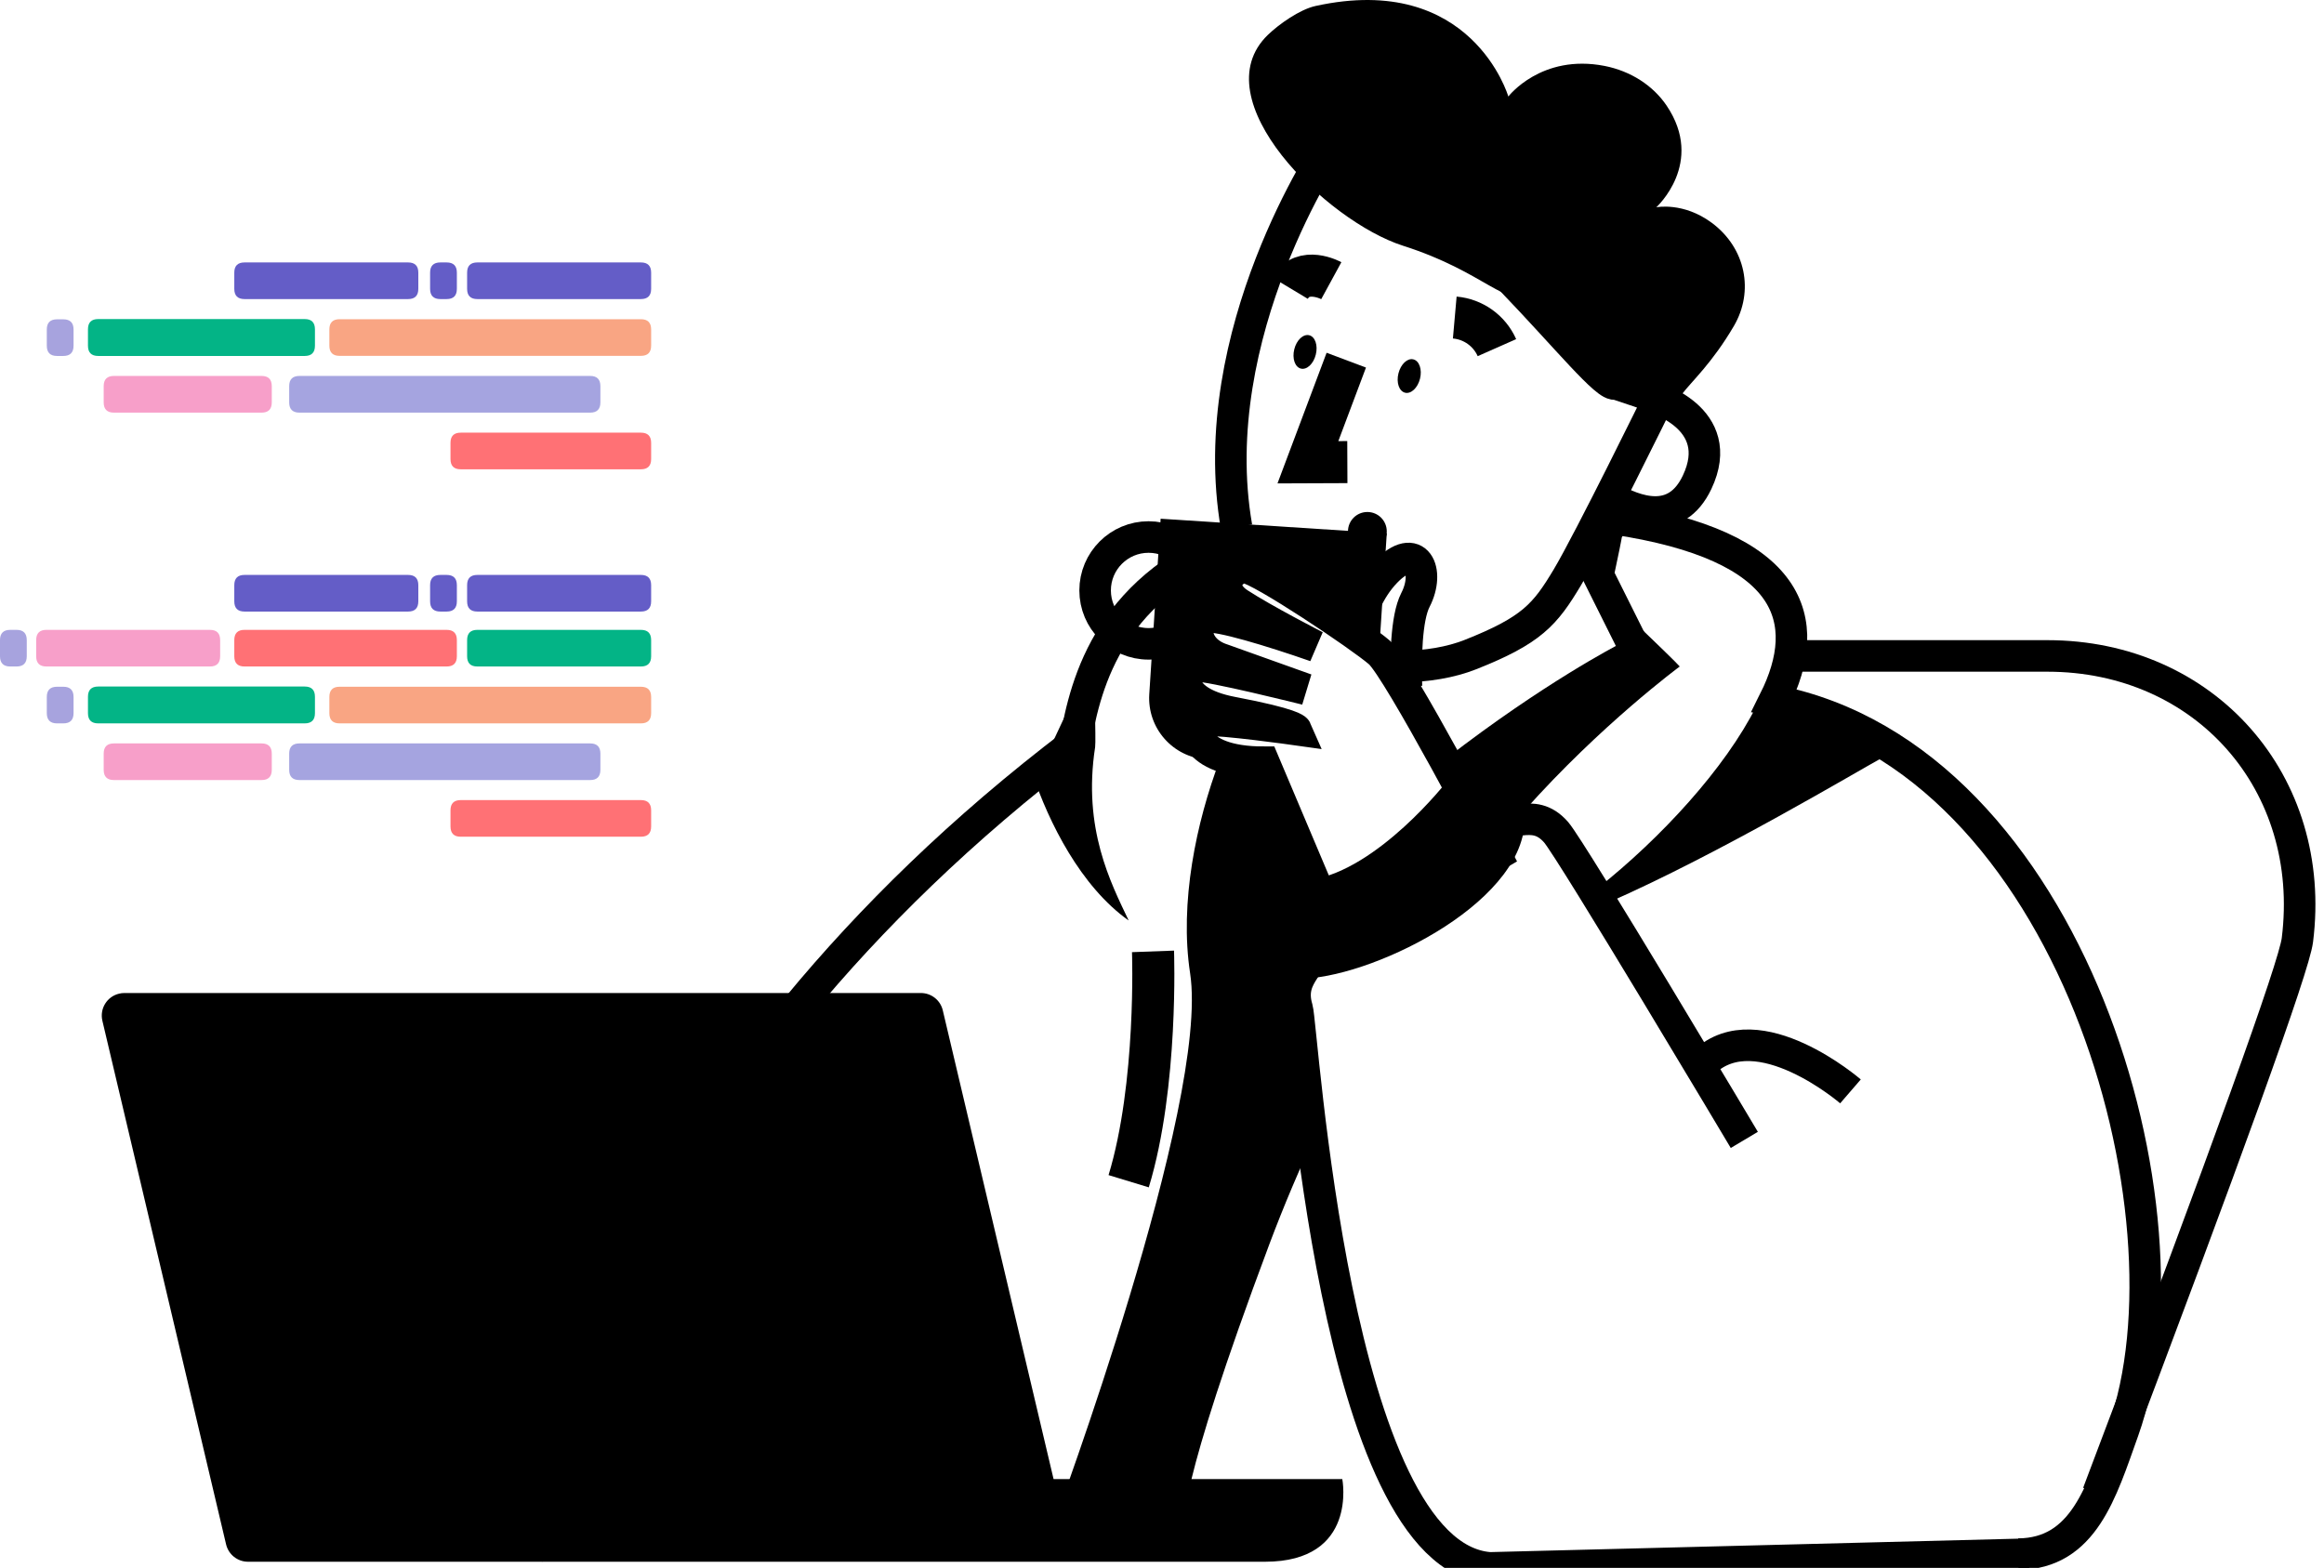 <?xml version="1.0" encoding="UTF-8" standalone="no"?>
<!DOCTYPE svg PUBLIC "-//W3C//DTD SVG 1.1//EN" "http://www.w3.org/Graphics/SVG/1.1/DTD/svg11.dtd">
<svg version="1.1" xmlns="http://www.w3.org/2000/svg" xmlns:xlink="http://www.w3.org/1999/xlink" preserveAspectRatio="xMidYMid meet" viewBox="0 0 442 298.24" width="442" height="298.24"><defs><path d="M399 284.06C423.66 218.95 436.31 183.88 436.94 178.82C440.69 148.97 419.41 124.77 389.38 124.77C386.03 124.77 369.3 124.77 339.17 124.77" id="b8auRbjV8"></path><path d="M310.16 121.84L303.93 109.36C304.91 104.75 305.46 102.06 305.57 101.27C306.01 100.44 306.46 99.57 306.92 98.67C340.97 103.74 345.11 118 337.46 133.28C393.94 144.31 418.52 230.99 403.83 272.12C399.65 283.81 396.29 295.5 383.86 295.63" id="b31Q6mJ99c"></path><path d="M289.95 153.96C288.1 154.14 286.31 154.15 284.58 152.65C280.29 148.94 278.77 147.83 278.77 147.83C278.77 147.83 278.38 148.29 277.69 149.09C276.85 147.53 275.97 145.91 275.07 144.27C293.57 129.94 307.71 122.67 307.71 122.67C307.78 122.62 308.12 120.51 308.75 116.33C315.44 122.74 319.01 126.23 319.47 126.78C319.47 126.78 304.49 137.83 289.95 154.18C289.95 154.11 289.95 154.03 289.95 153.96Z" id="a2grDqtNAB"></path><path d="M200.5 289.48C200.5 289.48 230.11 209.84 226.35 185.16C224.29 171.7 227.51 156.43 231.96 144.64C232.53 144.67 235.36 144.86 240.45 145.19C246.54 159.59 249.93 167.6 250.6 169.2C249.94 169.36 249.28 169.5 248.61 169.59C248.61 169.59 249 172.11 249.96 177.9C250.61 181.76 249.5 182.19 248.63 184.87C247.5 186.67 246.64 188.7 247.59 191.83C247.9 192.86 248.64 202.51 250.32 215.6C247.2 222.23 244.22 229.22 241.43 236.64C223.48 284.54 225.34 289.76 225.34 289.76C220.38 289.71 205.47 289.54 200.5 289.48Z" id="baJiUBxUvj"></path><path d="M100.21 296.6C102.35 282.57 117.55 207.28 204.51 141.24C206.46 129.44 211.39 110.87 236.72 102.19" id="a2LCAO9Dm4"></path><path d="M219.29 180.97C219.29 180.97 220.23 206.41 214.66 224.69" id="cvMntBShP"></path><path d="M208.28 142.13C205.89 157.64 211.27 167.95 214.66 175.09C205.57 168.66 199.44 156.43 196.35 147.11C200.08 144.11 204.22 129.8 208.28 126.78C208 128.44 208.48 140.79 208.28 142.13Z" id="a1HN8u41FQ"></path><path d="M358.45 143.87C353.19 146.73 327.14 162.34 305.85 171.69C305.68 171.6 304.51 169.65 303.93 168.89C315.71 159.55 328.1 146.23 334.11 134.19C340.47 135.49 350.92 138.66 358.45 143.87Z" id="ehha8sIrn"></path><path d="M314.16 75.47C314.16 75.47 328.62 79.39 322.77 91.74C318.7 100.31 310.98 97.26 306.37 94.67" id="b53QcCFiWT"></path><path d="M266.51 126.78C271.36 126.78 275.96 125.97 279.59 124.54C291.36 119.89 293.86 116.89 298.09 109.83C302.31 102.76 315.55 75.77 315.55 75.77C314.72 75.5 308.12 73.28 307.3 73C304.3 74.81 275.62 33.78 252.94 27.75C252.94 27.75 228.75 63.33 235.18 100.27" id="flrwMFuoz"></path><path d="M329.75 62.04C333.65 55.4 332.03 47.19 325.57 42.39C320.16 38.37 315.01 39.43 315.01 39.43C315.01 39.43 324.32 31 316.98 20.1C314.38 16.24 310.11 13.51 305.17 12.54C293.11 10.19 286.87 18.36 286.87 18.36C286.87 18.36 279.94 -5.4 250.19 1.14C247.19 1.8 243.22 4.62 241.13 6.64C228.46 18.92 252.32 42.1 266.83 46.74C282.77 51.83 286.16 58.67 292.42 56.29C287.92 57.51 294.62 72.94 319.87 75C321.85 72.41 325.61 69.09 329.75 62.04Z" id="b2I9Tbxs8i"></path><path d="M256.05 68.51L248.75 87.93L256.25 87.9" id="h2GShL8zm4"></path><path d="M260.06 97.39C262.1 97.39 263.75 99.04 263.75 101.08C263.75 103.12 262.1 104.77 260.06 104.77C258.02 104.77 256.37 103.12 256.37 101.08C256.37 99.04 258.02 97.39 260.06 97.39Z" id="bko7iis7J"></path><path d="M246.16 66.43C245.72 68.18 246.28 69.83 247.41 70.11C248.54 70.4 249.82 69.21 250.25 67.45C250.69 65.7 250.13 64.05 249 63.77C247.87 63.49 246.59 64.68 246.16 66.43Z" id="hu1D7YKM"></path><path d="M265.97 71.02C265.53 72.77 266.09 74.42 267.23 74.7C268.36 74.98 269.63 73.79 270.07 72.04C270.51 70.29 269.94 68.64 268.81 68.36C267.68 68.07 266.41 69.27 265.97 71.02Z" id="a1geE7ZJJ8"></path><path d="M284.7 66.13C283.27 62.9 280.19 60.71 276.68 60.4" id="c1ee24yt5o"></path><path d="M253.2 53.39C253.2 53.39 247.88 50.49 245.3 54.78" id="cj9tb7JDI"></path><path d="M175.15 188.89C177.13 188.89 178.86 190.26 179.31 192.19C180.72 198.13 187.74 227.85 200.38 281.35C233.33 281.35 251.63 281.35 255.29 281.35C255.29 281.35 258.34 297.07 240.59 297.07C221.25 297.07 66.51 297.07 47.17 297.07C45.18 297.07 43.46 295.7 43 293.77C40.65 283.81 21.82 204.12 19.47 194.16C18.93 191.86 20.35 189.55 22.66 189.01C22.98 188.93 23.31 188.89 23.65 188.89C53.95 188.89 160 188.89 175.15 188.89Z" id="b4iZMaZ4xr"></path><path d="M83.75 49.92C82.45 49.92 81.8 50.57 81.8 51.86C81.8 53.71 81.8 54.73 81.8 54.94C81.8 56.24 82.45 56.89 83.75 56.89C84.46 56.89 84.86 56.89 84.94 56.89C86.24 56.89 86.89 56.24 86.89 54.94C86.89 53.09 86.89 52.07 86.89 51.86C86.89 50.57 86.24 49.92 84.94 49.92C84.22 49.92 83.83 49.92 83.75 49.92Z" id="b2RDsxnsPO"></path><path d="M90.79 49.92C89.49 49.92 88.84 50.57 88.84 51.86C88.84 53.71 88.84 54.73 88.84 54.94C88.84 56.24 89.49 56.89 90.79 56.89C109.45 56.89 119.81 56.89 121.89 56.89C123.19 56.89 123.84 56.24 123.84 54.94C123.84 53.09 123.84 52.07 123.84 51.86C123.84 50.57 123.19 49.92 121.89 49.92C103.23 49.92 92.87 49.92 90.79 49.92Z" id="b4Rn2GdiP"></path><path d="M87.63 82.3C86.33 82.3 85.68 82.95 85.68 84.24C85.68 86.09 85.68 87.11 85.68 87.32C85.68 88.62 86.33 89.27 87.63 89.27C108.18 89.27 119.6 89.27 121.89 89.27C123.19 89.27 123.84 88.62 123.84 87.32C123.84 85.47 123.84 84.45 123.84 84.24C123.84 82.95 123.19 82.3 121.89 82.3C101.33 82.3 89.91 82.3 87.63 82.3Z" id="c8b0qubBQ"></path><path d="M56.95 71.51C55.65 71.51 55 72.16 55 73.46C55 75.31 55 76.33 55 76.54C55 77.84 55.65 78.49 56.95 78.49C90.12 78.49 108.55 78.49 112.24 78.49C113.54 78.49 114.19 77.84 114.19 76.54C114.19 74.69 114.19 73.67 114.19 73.46C114.19 72.16 113.54 71.51 112.24 71.51C79.07 71.51 60.64 71.51 56.95 71.51Z" id="a1PFbsefdN"></path><path d="M21.67 71.51C20.37 71.51 19.72 72.16 19.72 73.46C19.72 75.31 19.72 76.33 19.72 76.54C19.72 77.84 20.37 78.49 21.67 78.49C38.51 78.49 47.87 78.49 49.74 78.49C51.04 78.49 51.69 77.84 51.69 76.54C51.69 74.69 51.69 73.67 51.69 73.46C51.69 72.16 51.04 71.51 49.74 71.51C32.9 71.51 23.54 71.51 21.67 71.51Z" id="g7jCC3Mt5V"></path><path d="M10.85 60.74C9.55 60.74 8.9 61.39 8.9 62.68C8.9 64.53 8.9 65.55 8.9 65.76C8.9 67.06 9.55 67.71 10.85 67.71C11.57 67.71 11.96 67.71 12.04 67.71C13.34 67.71 13.99 67.06 13.99 65.76C13.99 63.91 13.99 62.89 13.99 62.68C13.99 61.39 13.34 60.74 12.04 60.74C11.33 60.74 10.93 60.74 10.85 60.74Z" id="czVDZGr5p"></path><path d="M64.58 60.72C63.29 60.72 62.64 61.37 62.64 62.67C62.64 64.51 62.64 65.53 62.64 65.74C62.64 67.04 63.29 67.69 64.58 67.69C98.97 67.69 118.07 67.69 121.89 67.69C123.19 67.69 123.84 67.04 123.84 65.74C123.84 63.9 123.84 62.87 123.84 62.67C123.84 61.37 123.19 60.72 121.89 60.72C87.51 60.72 68.4 60.72 64.58 60.72Z" id="b1WX8To6iu"></path><path d="M46.51 49.92C45.21 49.92 44.56 50.57 44.56 51.86C44.56 53.71 44.56 54.73 44.56 54.94C44.56 56.24 45.21 56.89 46.51 56.89C65.17 56.89 75.53 56.89 77.61 56.89C78.91 56.89 79.56 56.24 79.56 54.94C79.56 53.09 79.56 52.07 79.56 51.86C79.56 50.57 78.91 49.92 77.61 49.92C58.95 49.92 48.59 49.92 46.51 49.92Z" id="aFvzzLvbM"></path><path d="M18.68 60.69C17.38 60.69 16.73 61.34 16.73 62.64C16.73 64.51 16.73 65.55 16.73 65.76C16.73 67.06 17.38 67.71 18.68 67.71C42.24 67.71 55.33 67.71 57.95 67.71C59.25 67.71 59.9 67.06 59.9 65.76C59.9 63.89 59.9 62.85 59.9 62.64C59.9 61.34 59.25 60.69 57.95 60.69C34.38 60.69 21.29 60.69 18.68 60.69Z" id="e4gLc6FFc"></path><path d="M90.79 119.81C89.49 119.81 88.84 120.46 88.84 121.76C88.84 123.6 88.84 124.63 88.84 124.83C88.84 126.13 89.49 126.78 90.79 126.78C109.45 126.78 119.81 126.78 121.89 126.78C123.19 126.78 123.84 126.13 123.84 124.83C123.84 122.99 123.84 121.96 123.84 121.76C123.84 120.46 123.19 119.81 121.89 119.81C103.23 119.81 92.87 119.81 90.79 119.81Z" id="c5on07amtu"></path><path d="M87.63 152.19C86.33 152.19 85.68 152.84 85.68 154.14C85.68 155.98 85.68 157.01 85.68 157.21C85.68 158.51 86.33 159.16 87.63 159.16C108.18 159.16 119.6 159.16 121.89 159.16C123.19 159.16 123.84 158.51 123.84 157.21C123.84 155.37 123.84 154.34 123.84 154.14C123.84 152.84 123.19 152.19 121.89 152.19C101.33 152.19 89.91 152.19 87.63 152.19Z" id="bXYqHlax5"></path><path d="M56.95 141.41C55.65 141.41 55 142.06 55 143.36C55 145.2 55 146.23 55 146.43C55 147.73 55.65 148.38 56.95 148.38C90.12 148.38 108.55 148.38 112.24 148.38C113.54 148.38 114.19 147.73 114.19 146.43C114.19 144.59 114.19 143.56 114.19 143.36C114.19 142.06 113.54 141.41 112.24 141.41C79.07 141.41 60.64 141.41 56.95 141.41Z" id="f60w4uq33Y"></path><path d="M21.67 141.41C20.37 141.41 19.72 142.06 19.72 143.36C19.72 145.2 19.72 146.23 19.72 146.43C19.72 147.73 20.37 148.38 21.67 148.38C38.51 148.38 47.87 148.38 49.74 148.38C51.04 148.38 51.69 147.73 51.69 146.43C51.69 144.59 51.69 143.56 51.69 143.36C51.69 142.06 51.04 141.41 49.74 141.41C32.9 141.41 23.54 141.41 21.67 141.41Z" id="b2BfODTGEg"></path><path d="M10.85 130.63C9.55 130.63 8.9 131.28 8.9 132.58C8.9 134.42 8.9 135.45 8.9 135.65C8.9 136.95 9.55 137.6 10.85 137.6C11.57 137.6 11.96 137.6 12.04 137.6C13.34 137.6 13.99 136.95 13.99 135.65C13.99 133.81 13.99 132.78 13.99 132.58C13.99 131.28 13.34 130.63 12.04 130.63C11.33 130.63 10.93 130.63 10.85 130.63Z" id="awmmEV1rQ"></path><path d="M1.95 119.81C0.65 119.81 0 120.46 0 121.76C0 123.6 0 124.63 0 124.83C0 126.13 0.65 126.78 1.95 126.78C2.67 126.78 3.06 126.78 3.14 126.78C4.44 126.78 5.09 126.13 5.09 124.83C5.09 122.99 5.09 121.96 5.09 121.76C5.09 120.46 4.44 119.81 3.14 119.81C2.43 119.81 2.03 119.81 1.95 119.81Z" id="a15DJ3yp6E"></path><path d="M64.58 130.63C63.29 130.63 62.64 131.28 62.64 132.58C62.64 134.42 62.64 135.45 62.64 135.65C62.64 136.95 63.29 137.6 64.58 137.6C98.97 137.6 118.07 137.6 121.89 137.6C123.19 137.6 123.84 136.95 123.84 135.65C123.84 133.81 123.84 132.78 123.84 132.58C123.84 131.28 123.19 130.63 121.89 130.63C87.51 130.63 68.4 130.63 64.58 130.63Z" id="c3BfdzvnVD"></path><path d="M46.51 119.81C45.21 119.81 44.56 120.46 44.56 121.76C44.56 123.6 44.56 124.63 44.56 124.83C44.56 126.13 45.21 126.78 46.51 126.78C69.57 126.78 82.38 126.78 84.94 126.78C86.24 126.78 86.89 126.13 86.89 124.83C86.89 122.99 86.89 121.96 86.89 121.76C86.89 120.46 86.24 119.81 84.94 119.81C61.88 119.81 49.07 119.81 46.51 119.81Z" id="c9tAg3tAl"></path><path d="M8.83 119.81C7.53 119.81 6.88 120.46 6.88 121.76C6.88 123.6 6.88 124.63 6.88 124.83C6.88 126.13 7.53 126.78 8.83 126.78C27.48 126.78 37.85 126.78 39.92 126.78C41.22 126.78 41.87 126.13 41.87 124.83C41.87 122.99 41.87 121.96 41.87 121.76C41.87 120.46 41.22 119.81 39.92 119.81C21.26 119.81 10.9 119.81 8.83 119.81Z" id="b2IbaVDvtl"></path><path d="M83.75 109.36C82.45 109.36 81.8 110.01 81.8 111.31C81.8 113.15 81.8 114.18 81.8 114.38C81.8 115.68 82.45 116.33 83.75 116.33C84.46 116.33 84.86 116.33 84.94 116.33C86.24 116.33 86.89 115.68 86.89 114.38C86.89 112.54 86.89 111.51 86.89 111.31C86.89 110.01 86.24 109.36 84.94 109.36C84.22 109.36 83.83 109.36 83.75 109.36Z" id="bP5WViFEv"></path><path d="M90.79 109.36C89.49 109.36 88.84 110.01 88.84 111.31C88.84 113.15 88.84 114.18 88.84 114.38C88.84 115.68 89.49 116.33 90.79 116.33C109.45 116.33 119.81 116.33 121.89 116.33C123.19 116.33 123.84 115.68 123.84 114.38C123.84 112.54 123.84 111.51 123.84 111.31C123.84 110.01 123.19 109.36 121.89 109.36C103.23 109.36 92.87 109.36 90.79 109.36Z" id="c1gIGmu34b"></path><path d="M46.51 109.36C45.21 109.36 44.56 110.01 44.56 111.31C44.56 113.15 44.56 114.18 44.56 114.38C44.56 115.68 45.21 116.33 46.51 116.33C65.17 116.33 75.53 116.33 77.61 116.33C78.91 116.33 79.56 115.68 79.56 114.38C79.56 112.54 79.56 111.51 79.56 111.31C79.56 110.01 78.91 109.36 77.61 109.36C58.95 109.36 48.59 109.36 46.51 109.36Z" id="fgEI1NJDH"></path><path d="M18.68 130.59C17.38 130.59 16.73 131.24 16.73 132.54C16.73 134.41 16.73 135.45 16.73 135.66C16.73 136.95 17.38 137.6 18.68 137.6C42.24 137.6 55.33 137.6 57.95 137.6C59.25 137.6 59.9 136.95 59.9 135.66C59.9 133.79 59.9 132.75 59.9 132.54C59.9 131.24 59.25 130.59 57.95 130.59C34.38 130.59 21.29 130.59 18.68 130.59Z" id="c2UkANPTx"></path><path d="M267.49 130.55C267.33 125.52 267.41 117.59 269.2 114.12C272.04 108.63 269.39 102.76 263.58 108.76C260.27 112.18 258.64 116.72 257.86 119.99" id="f1vvkrzthA"></path><path d="M218.44 102.15C224.05 102.15 228.59 106.7 228.59 112.31C228.59 117.92 224.05 122.47 218.44 122.47C212.83 122.47 208.28 117.92 208.28 112.31C208.28 106.7 212.83 102.15 218.44 102.15Z" id="b2oJHS9hY1"></path><path d="M385.87 295.63C317.51 297.37 283.34 298.24 283.34 298.24C253.64 296.02 247.74 195.28 246.71 191.84C244.65 185.04 251.12 183.45 250.27 178.07C249.42 172.68 250.08 170.27 250.08 170.27C264.02 168 277.55 150.48 277.55 150.48C277.55 150.48 278.96 151.5 282.95 154.92C286.94 158.33 291.4 153.08 295.96 158.31C298.97 161.8 331.75 216.83 331.75 216.83" id="cfYLe0VoR"></path><path d="M248.61 169.59C263.46 167.31 278.76 148.59 278.76 148.59C278.76 148.59 280.27 149.71 284.57 153.42C286.3 154.92 288.08 154.9 289.94 154.73C291.25 170.98 262.1 185.45 248.29 186.13C249.17 182.22 250.69 182.31 249.96 177.91C249 172.11 248.88 171.25 248.61 169.59Z" id="bqQ3cGJ51"></path><path d="M351.94 207.6C351.94 207.6 334.37 192.43 324.16 201.99" id="b4iZLevNrn"></path><path d="M255.1 179.83C246.26 158.92 241.35 147.31 240.37 144.99C226.15 145.01 226.21 137.29 229.19 137.02C232.16 136.76 246.46 138.77 246.46 138.77C246.46 138.77 246 137.72 234.38 135.52C222.77 133.31 224.95 126.84 227.44 126.67C229.94 126.49 248.4 131.12 248.4 131.12C246.81 130.55 234.13 126.02 232.54 125.45C226.9 123.66 226.7 118.19 229.65 117.42C231.59 116.91 241.98 120.05 250.2 122.93C250.2 122.93 240.32 117.86 235.64 114.8C230.95 111.73 234.22 107.74 236.96 107.99C239.7 108.24 258.73 120.97 262.36 124.12C265.98 127.27 284.54 162.71 284.54 162.71C280.62 165 270.81 170.7 255.1 179.83Z" id="awT8vuSzU"></path><path d="M220.74 98.67L263.75 101.46C262.87 115.01 262.38 122.53 262.28 124.04C258.46 120.77 239.68 108.23 236.98 107.98C234.27 107.74 230.96 111.73 235.65 114.79C240.33 117.85 250.22 122.92 250.22 122.92C241.99 120.04 231.59 116.9 229.66 117.41C226.7 118.19 226.91 123.65 232.55 125.45C234.14 126.01 246.83 130.54 248.41 131.11C248.41 131.11 229.95 126.48 227.46 126.66C227.46 126.66 222.78 133.31 234.39 135.51C234.39 135.51 246.47 138.76 246.47 138.76C246.47 138.76 232.17 136.75 229.2 137.02C229.2 137.02 226.16 145 240.38 144.98C240.38 144.99 240.41 145.06 240.46 145.17C233.89 144.75 230.23 144.51 229.5 144.46C223.06 144.05 218.17 138.5 218.58 132.05C218.58 132.05 218.58 132.04 218.58 132.04C218.87 127.59 219.59 116.47 220.74 98.67Z" id="d3C40C3KZ"></path></defs><g><g><g><use xlink:href="#b8auRbjV8" opacity="1" fill="#000000" fill-opacity="0"></use><g><use xlink:href="#b8auRbjV8" opacity="1" fill-opacity="0" stroke="#000000" stroke-width="6" stroke-opacity="1"></use></g></g><g><use xlink:href="#b31Q6mJ99c" opacity="1" fill="#000000" fill-opacity="0"></use><g><use xlink:href="#b31Q6mJ99c" opacity="1" fill-opacity="0" stroke="#000000" stroke-width="6" stroke-opacity="1"></use></g></g><g><use xlink:href="#a2grDqtNAB" opacity="1" fill="#000000" fill-opacity="1"></use><g><use xlink:href="#a2grDqtNAB" opacity="1" fill-opacity="0" stroke="#000000" stroke-width="1" stroke-opacity="0"></use></g></g><g><use xlink:href="#baJiUBxUvj" opacity="1" fill="#000000" fill-opacity="1"></use><g><use xlink:href="#baJiUBxUvj" opacity="1" fill-opacity="0" stroke="#000000" stroke-width="1" stroke-opacity="0"></use></g></g><g><use xlink:href="#a2LCAO9Dm4" opacity="1" fill="#000000" fill-opacity="0"></use><g><use xlink:href="#a2LCAO9Dm4" opacity="1" fill-opacity="0" stroke="#000000" stroke-width="6" stroke-opacity="1"></use></g></g><g><use xlink:href="#cvMntBShP" opacity="1" fill="#000000" fill-opacity="0"></use><g><use xlink:href="#cvMntBShP" opacity="1" fill-opacity="0" stroke="#000000" stroke-width="8" stroke-opacity="1"></use></g></g><g><use xlink:href="#a1HN8u41FQ" opacity="1" fill="#000000" fill-opacity="1"></use><g><use xlink:href="#a1HN8u41FQ" opacity="1" fill-opacity="0" stroke="#000000" stroke-width="1" stroke-opacity="0"></use></g></g><g><use xlink:href="#ehha8sIrn" opacity="1" fill="#000000" fill-opacity="1"></use><g><use xlink:href="#ehha8sIrn" opacity="1" fill-opacity="0" stroke="#000000" stroke-width="1" stroke-opacity="0"></use></g></g><g><use xlink:href="#b53QcCFiWT" opacity="1" fill="#000000" fill-opacity="0"></use><g><use xlink:href="#b53QcCFiWT" opacity="1" fill-opacity="0" stroke="#000000" stroke-width="6" stroke-opacity="1"></use></g></g><g><use xlink:href="#flrwMFuoz" opacity="1" fill="#000000" fill-opacity="0"></use><g><use xlink:href="#flrwMFuoz" opacity="1" fill-opacity="0" stroke="#000000" stroke-width="6" stroke-opacity="1"></use></g></g><g><use xlink:href="#b2I9Tbxs8i" opacity="1" fill="#000000" fill-opacity="1"></use><g><use xlink:href="#b2I9Tbxs8i" opacity="1" fill-opacity="0" stroke="#000000" stroke-width="1" stroke-opacity="0"></use></g></g><g><use xlink:href="#h2GShL8zm4" opacity="1" fill="#000000" fill-opacity="0"></use><g><use xlink:href="#h2GShL8zm4" opacity="1" fill-opacity="0" stroke="#000000" stroke-width="8" stroke-opacity="1"></use></g></g><g><use xlink:href="#bko7iis7J" opacity="1" fill="#000000" fill-opacity="1"></use><g><use xlink:href="#bko7iis7J" opacity="1" fill-opacity="0" stroke="#000000" stroke-width="1" stroke-opacity="0"></use></g></g><g><use xlink:href="#hu1D7YKM" opacity="1" fill="#000000" fill-opacity="1"></use><g><use xlink:href="#hu1D7YKM" opacity="1" fill-opacity="0" stroke="#000000" stroke-width="1" stroke-opacity="0"></use></g></g><g><use xlink:href="#a1geE7ZJJ8" opacity="1" fill="#000000" fill-opacity="1"></use><g><use xlink:href="#a1geE7ZJJ8" opacity="1" fill-opacity="0" stroke="#000000" stroke-width="1" stroke-opacity="0"></use></g></g><g><use xlink:href="#c1ee24yt5o" opacity="1" fill="#000000" fill-opacity="0"></use><g><use xlink:href="#c1ee24yt5o" opacity="1" fill-opacity="0" stroke="#000000" stroke-width="8" stroke-opacity="1"></use></g></g><g><use xlink:href="#cj9tb7JDI" opacity="1" fill="#000000" fill-opacity="0"></use><g><use xlink:href="#cj9tb7JDI" opacity="1" fill-opacity="0" stroke="#000000" stroke-width="8" stroke-opacity="1"></use></g></g><g><use xlink:href="#b4iZMaZ4xr" opacity="1" fill="#000000" fill-opacity="1"></use><g><use xlink:href="#b4iZMaZ4xr" opacity="1" fill-opacity="0" stroke="#000000" stroke-width="1" stroke-opacity="0"></use></g></g><g><use xlink:href="#b2RDsxnsPO" opacity="1" fill="#645dc7" fill-opacity="1"></use><g><use xlink:href="#b2RDsxnsPO" opacity="1" fill-opacity="0" stroke="#000000" stroke-width="1" stroke-opacity="0"></use></g></g><g><use xlink:href="#b4Rn2GdiP" opacity="1" fill="#645dc7" fill-opacity="1"></use><g><use xlink:href="#b4Rn2GdiP" opacity="1" fill-opacity="0" stroke="#000000" stroke-width="1" stroke-opacity="0"></use></g></g><g><use xlink:href="#c8b0qubBQ" opacity="1" fill="#ff7175" fill-opacity="1"></use><g><use xlink:href="#c8b0qubBQ" opacity="1" fill-opacity="0" stroke="#000000" stroke-width="1" stroke-opacity="0"></use></g></g><g><use xlink:href="#a1PFbsefdN" opacity="1" fill="#a5a4e0" fill-opacity="1"></use><g><use xlink:href="#a1PFbsefdN" opacity="1" fill-opacity="0" stroke="#000000" stroke-width="1" stroke-opacity="0"></use></g></g><g><use xlink:href="#g7jCC3Mt5V" opacity="1" fill="#f79fc9" fill-opacity="1"></use><g><use xlink:href="#g7jCC3Mt5V" opacity="1" fill-opacity="0" stroke="#000000" stroke-width="1" stroke-opacity="0"></use></g></g><g><use xlink:href="#czVDZGr5p" opacity="1" fill="#a7a3de" fill-opacity="1"></use><g><use xlink:href="#czVDZGr5p" opacity="1" fill-opacity="0" stroke="#000000" stroke-width="1" stroke-opacity="0"></use></g></g><g><use xlink:href="#b1WX8To6iu" opacity="1" fill="#f9a583" fill-opacity="1"></use><g><use xlink:href="#b1WX8To6iu" opacity="1" fill-opacity="0" stroke="#000000" stroke-width="1" stroke-opacity="0"></use></g></g><g><use xlink:href="#aFvzzLvbM" opacity="1" fill="#645dc7" fill-opacity="1"></use><g><use xlink:href="#aFvzzLvbM" opacity="1" fill-opacity="0" stroke="#000000" stroke-width="1" stroke-opacity="0"></use></g></g><g><use xlink:href="#e4gLc6FFc" opacity="1" fill="#03b486" fill-opacity="1"></use><g><use xlink:href="#e4gLc6FFc" opacity="1" fill-opacity="0" stroke="#000000" stroke-width="1" stroke-opacity="0"></use></g></g><g><use xlink:href="#c5on07amtu" opacity="1" fill="#03b486" fill-opacity="1"></use><g><use xlink:href="#c5on07amtu" opacity="1" fill-opacity="0" stroke="#000000" stroke-width="1" stroke-opacity="0"></use></g></g><g><use xlink:href="#bXYqHlax5" opacity="1" fill="#ff7175" fill-opacity="1"></use><g><use xlink:href="#bXYqHlax5" opacity="1" fill-opacity="0" stroke="#000000" stroke-width="1" stroke-opacity="0"></use></g></g><g><use xlink:href="#f60w4uq33Y" opacity="1" fill="#a5a4e0" fill-opacity="1"></use><g><use xlink:href="#f60w4uq33Y" opacity="1" fill-opacity="0" stroke="#000000" stroke-width="1" stroke-opacity="0"></use></g></g><g><use xlink:href="#b2BfODTGEg" opacity="1" fill="#f79fc9" fill-opacity="1"></use><g><use xlink:href="#b2BfODTGEg" opacity="1" fill-opacity="0" stroke="#000000" stroke-width="1" stroke-opacity="0"></use></g></g><g><use xlink:href="#awmmEV1rQ" opacity="1" fill="#a7a3de" fill-opacity="1"></use><g><use xlink:href="#awmmEV1rQ" opacity="1" fill-opacity="0" stroke="#000000" stroke-width="1" stroke-opacity="0"></use></g></g><g><use xlink:href="#a15DJ3yp6E" opacity="1" fill="#a7a3de" fill-opacity="1"></use><g><use xlink:href="#a15DJ3yp6E" opacity="1" fill-opacity="0" stroke="#000000" stroke-width="1" stroke-opacity="0"></use></g></g><g><use xlink:href="#c3BfdzvnVD" opacity="1" fill="#f9a583" fill-opacity="1"></use><g><use xlink:href="#c3BfdzvnVD" opacity="1" fill-opacity="0" stroke="#000000" stroke-width="1" stroke-opacity="0"></use></g></g><g><use xlink:href="#c9tAg3tAl" opacity="1" fill="#ff7175" fill-opacity="1"></use><g><use xlink:href="#c9tAg3tAl" opacity="1" fill-opacity="0" stroke="#000000" stroke-width="1" stroke-opacity="0"></use></g></g><g><use xlink:href="#b2IbaVDvtl" opacity="1" fill="#f79fc9" fill-opacity="1"></use><g><use xlink:href="#b2IbaVDvtl" opacity="1" fill-opacity="0" stroke="#000000" stroke-width="1" stroke-opacity="0"></use></g></g><g><use xlink:href="#bP5WViFEv" opacity="1" fill="#645dc7" fill-opacity="1"></use><g><use xlink:href="#bP5WViFEv" opacity="1" fill-opacity="0" stroke="#000000" stroke-width="1" stroke-opacity="0"></use></g></g><g><use xlink:href="#c1gIGmu34b" opacity="1" fill="#645dc7" fill-opacity="1"></use><g><use xlink:href="#c1gIGmu34b" opacity="1" fill-opacity="0" stroke="#000000" stroke-width="1" stroke-opacity="0"></use></g></g><g><use xlink:href="#fgEI1NJDH" opacity="1" fill="#645dc7" fill-opacity="1"></use><g><use xlink:href="#fgEI1NJDH" opacity="1" fill-opacity="0" stroke="#000000" stroke-width="1" stroke-opacity="0"></use></g></g><g><use xlink:href="#c2UkANPTx" opacity="1" fill="#03b486" fill-opacity="1"></use><g><use xlink:href="#c2UkANPTx" opacity="1" fill-opacity="0" stroke="#000000" stroke-width="1" stroke-opacity="0"></use></g></g><g><use xlink:href="#f1vvkrzthA" opacity="1" fill="#000000" fill-opacity="0"></use><g><use xlink:href="#f1vvkrzthA" opacity="1" fill-opacity="0" stroke="#000000" stroke-width="6" stroke-opacity="1"></use></g></g><g><use xlink:href="#b2oJHS9hY1" opacity="1" fill="#000000" fill-opacity="0"></use><g><use xlink:href="#b2oJHS9hY1" opacity="1" fill-opacity="0" stroke="#000000" stroke-width="6" stroke-opacity="1"></use></g></g><g><use xlink:href="#cfYLe0VoR" opacity="1" fill="#000000" fill-opacity="0"></use><g><use xlink:href="#cfYLe0VoR" opacity="1" fill-opacity="0" stroke="#000000" stroke-width="6" stroke-opacity="1"></use></g></g><g><use xlink:href="#bqQ3cGJ51" opacity="1" fill="#000000" fill-opacity="1"></use><g><use xlink:href="#bqQ3cGJ51" opacity="1" fill-opacity="0" stroke="#000000" stroke-width="1" stroke-opacity="0"></use></g></g><g><use xlink:href="#b4iZLevNrn" opacity="1" fill="#000000" fill-opacity="0"></use><g><use xlink:href="#b4iZLevNrn" opacity="1" fill-opacity="0" stroke="#000000" stroke-width="6" stroke-opacity="1"></use></g></g><g><use xlink:href="#awT8vuSzU" opacity="1" fill="#000000" fill-opacity="0"></use><g><use xlink:href="#awT8vuSzU" opacity="1" fill-opacity="0" stroke="#000000" stroke-width="6" stroke-opacity="1"></use></g></g><g><use xlink:href="#d3C40C3KZ" opacity="1" fill="#000000" fill-opacity="1"></use><g><use xlink:href="#d3C40C3KZ" opacity="1" fill-opacity="0" stroke="#000000" stroke-width="1" stroke-opacity="0"></use></g></g></g></g></svg>
